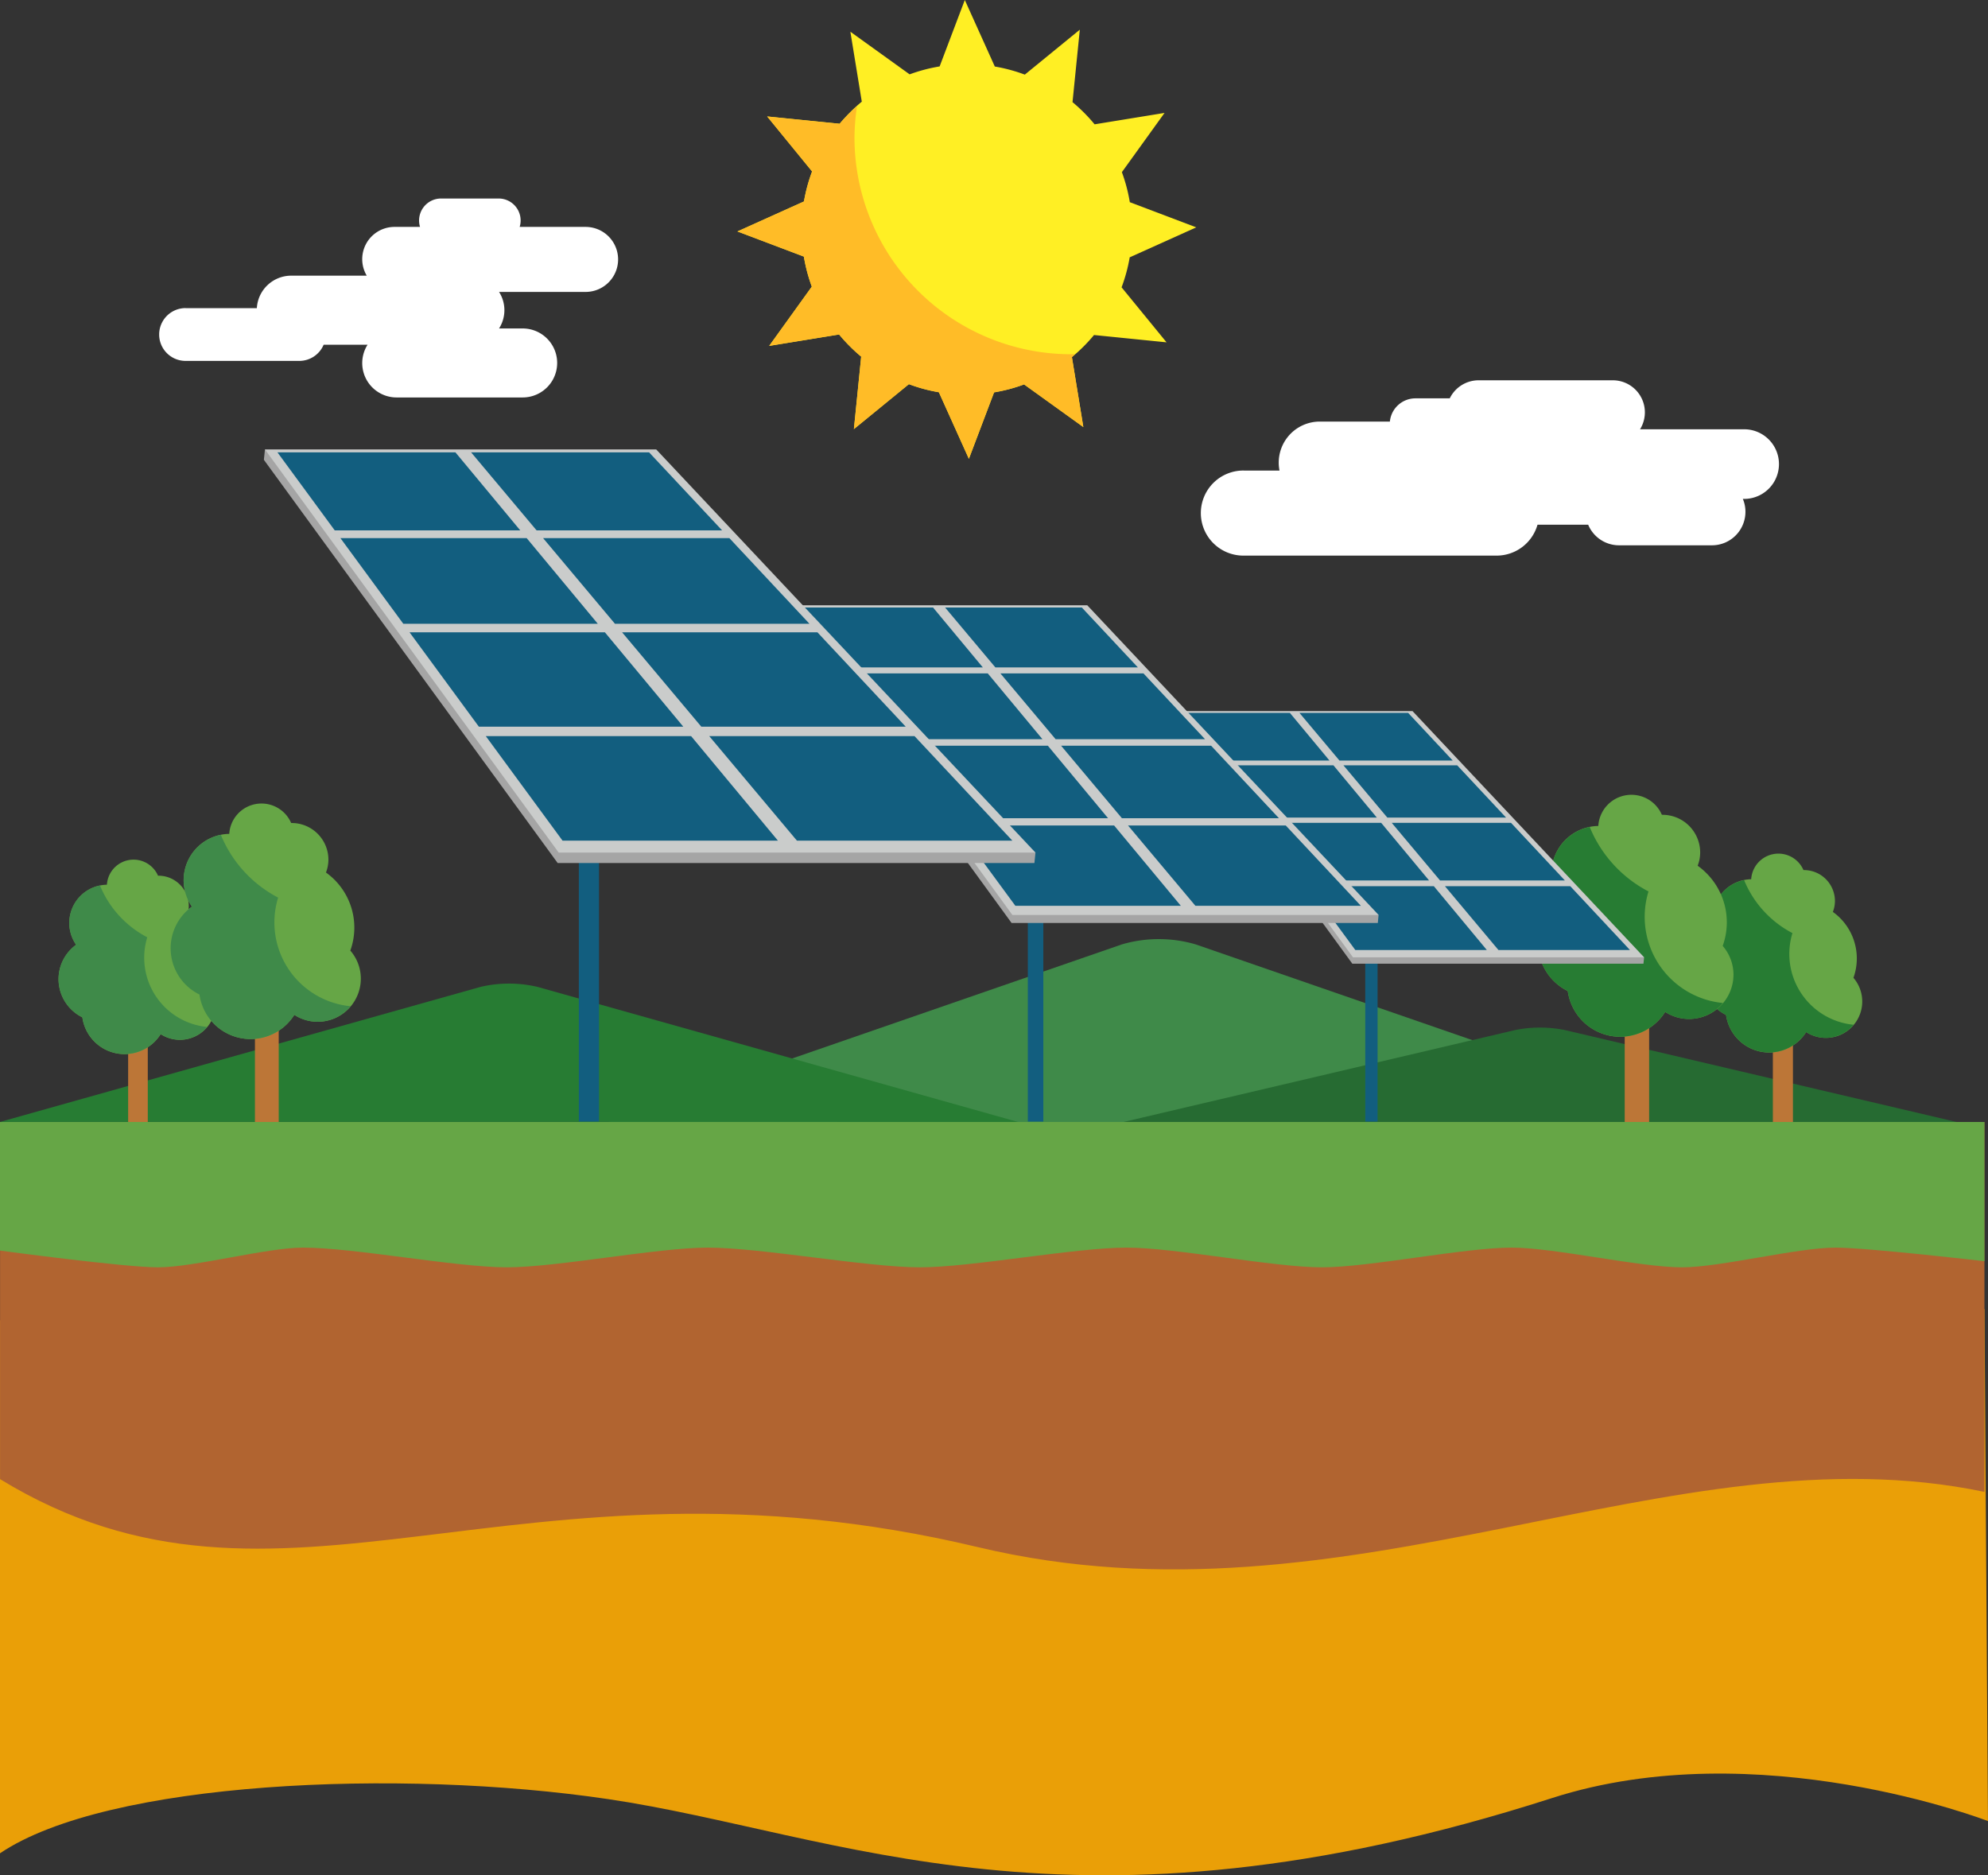<svg xmlns="http://www.w3.org/2000/svg" xmlns:xlink="http://www.w3.org/1999/xlink" width="282.34" height="266.343" viewBox="0 0 282.34 266.343">
  <rect x="0" y="0" width="282.34" height="266.343" fill="#333333" stroke="none"/>
  <defs>
    <clipPath id="clip-path">
      <rect id="Rectángulo_47360" data-name="Rectángulo 47360" width="282.34" height="266.343" fill="none"/>
    </clipPath>
  </defs>
  <g id="Grupo_877766" data-name="Grupo 877766" transform="translate(0 0)">
    <g id="Grupo_877765" data-name="Grupo 877765" transform="translate(0 0)" clip-path="url(#clip-path)">
      <path id="Trazado_270275" data-name="Trazado 270275" d="M44.018,21.408H54.14a4.892,4.892,0,0,1,4.875-4.614H69.75A4.583,4.583,0,0,1,73.722,9.87h3.595a3.124,3.124,0,0,1,3.039-4.034h8.073A3.124,3.124,0,0,1,91.468,9.87h9.363a4.616,4.616,0,0,1,0,9.233H88.54a4.816,4.816,0,0,1,0,5.189h3.353a4.9,4.9,0,0,1,0,9.8H74.012A4.88,4.88,0,0,1,69.866,26.6H63.629a3.752,3.752,0,0,1-3.459,2.3H44.018a3.749,3.749,0,1,1,0-7.5" transform="translate(-17.663 22.358)" fill="#fff"/>
      <path id="Trazado_270276" data-name="Trazado 270276" d="M5.03,58.887l88.227-30.53a18.659,18.659,0,0,1,10.475,0l88.227,30.53Z" transform="translate(66.079 105.772)" fill="#3f8a49"/>
      <path id="Trazado_270277" data-name="Trazado 270277" d="M.333,44.289,58.871,30.548a17.909,17.909,0,0,1,6.952,0l58.543,13.741Z" transform="translate(156.365 115.736)" fill="#266b32"/>
      <path id="Trazado_270278" data-name="Trazado 270278" d="M28.514,48.566,96.753,29.386a17.676,17.676,0,0,1,8.107,0l68.23,19.181Z" transform="translate(-28.514 110.782)" fill="#277c33"/>
      <rect id="Rectángulo_47353" data-name="Rectángulo 47353" width="2.851" height="22.519" transform="translate(251.786 137.305)" fill="#bc7637"/>
      <path id="Trazado_270279" data-name="Trazado 270279" d="M3.7,42.454a6.189,6.189,0,0,1,2.546-5,5.559,5.559,0,0,1,4.474-8.726,3.876,3.876,0,0,1,7.426-1.3l.063,0a4.4,4.4,0,0,1,4.406,4.4,4.287,4.287,0,0,1-.295,1.541,8.127,8.127,0,0,1,2.923,9.359,5.164,5.164,0,0,1-6.716,7.706A6.19,6.19,0,0,1,7.15,48,6.2,6.2,0,0,1,3.7,42.454" transform="translate(237.987 96.148)" fill="#66a646"/>
      <path id="Trazado_270280" data-name="Trazado 270280" d="M6.5,34.477a5.542,5.542,0,0,1,3.469-8.6,14.838,14.838,0,0,0,6.865,7.523A10.108,10.108,0,0,0,25.519,46.42a5.124,5.124,0,0,1-6.74,1.034A6.19,6.19,0,0,1,7.405,45.019,6.177,6.177,0,0,1,6.5,34.477" transform="translate(237.732 99.125)" fill="#277c33"/>
      <rect id="Rectángulo_47354" data-name="Rectángulo 47354" width="3.469" height="27.399" transform="translate(230.745 132.425)" fill="#bc7637"/>
      <path id="Trazado_270281" data-name="Trazado 270281" d="M7.481,44.483a7.522,7.522,0,0,1,3.1-6.078,6.754,6.754,0,0,1,5.44-10.615,4.713,4.713,0,0,1,9.03-1.585l.082,0a5.358,5.358,0,0,1,5.358,5.358,5.257,5.257,0,0,1-.358,1.875,9.877,9.877,0,0,1,3.556,11.388,6.243,6.243,0,0,1,1.532,4.073A6.306,6.306,0,0,1,28.918,55.2a6.231,6.231,0,0,1-3.4-1,7.527,7.527,0,0,1-13.832-2.967,7.527,7.527,0,0,1-4.208-6.745" transform="translate(210.972 89.52)" fill="#66a646"/>
      <path id="Trazado_270282" data-name="Trazado 270282" d="M10.895,34.781a6.747,6.747,0,0,1,4.223-10.47,18.037,18.037,0,0,0,8.349,9.156A12.293,12.293,0,0,0,34.033,49.309a6.215,6.215,0,0,1-8.2,1.261A7.525,7.525,0,0,1,12,47.6a7.508,7.508,0,0,1-1.106-12.823" transform="translate(210.656 93.144)" fill="#277c33"/>
      <rect id="Rectángulo_47355" data-name="Rectángulo 47355" width="2.788" height="22.027" transform="translate(18.2 137.802)" fill="#bc7637"/>
      <path id="Trazado_270283" data-name="Trazado 270283" d="M52.1,42.249A6.045,6.045,0,0,1,54.6,37.364a5.433,5.433,0,0,1,4.372-8.532,3.789,3.789,0,0,1,7.262-1.271l.063-.01a4.306,4.306,0,0,1,4.3,4.31,4.242,4.242,0,0,1-.285,1.507,7.92,7.92,0,0,1,2.855,9.151A5.011,5.011,0,0,1,74.4,45.795a5.067,5.067,0,0,1-5.068,5.068,5.012,5.012,0,0,1-2.725-.807A6.052,6.052,0,0,1,55.484,47.67,6.061,6.061,0,0,1,52.1,42.249" transform="translate(-43.787 96.822)" fill="#66a646"/>
      <path id="Trazado_270284" data-name="Trazado 270284" d="M54.844,34.447a5.424,5.424,0,0,1,3.392-8.416,14.508,14.508,0,0,0,6.716,7.358,9.778,9.778,0,0,0-.435,2.9,9.878,9.878,0,0,0,8.929,9.832,5.009,5.009,0,0,1-6.59,1.015,6.053,6.053,0,0,1-11.122-2.382,6.038,6.038,0,0,1-.889-10.31" transform="translate(-44.036 99.734)" fill="#3f8a49"/>
      <rect id="Rectángulo_47356" data-name="Rectángulo 47356" width="3.377" height="26.674" transform="translate(36.207 133.15)" fill="#bc7637"/>
      <path id="Trazado_270285" data-name="Trazado 270285" d="M47.831,44.184a7.341,7.341,0,0,1,3.02-5.919,6.578,6.578,0,0,1,5.3-10.334,4.589,4.589,0,0,1,8.793-1.541l.077,0A5.215,5.215,0,0,1,70.234,31.6a5.088,5.088,0,0,1-.348,1.821,9.615,9.615,0,0,1,3.459,11.088,6.074,6.074,0,0,1,1.493,3.967,6.122,6.122,0,0,1-9.445,5.16A7.326,7.326,0,0,1,51.928,50.75a7.334,7.334,0,0,1-4.1-6.566" transform="translate(-23.592 90.501)" fill="#66a646"/>
      <path id="Trazado_270286" data-name="Trazado 270286" d="M51.154,34.736a6.573,6.573,0,0,1,4.112-10.194A17.574,17.574,0,0,0,63.4,33.456,11.956,11.956,0,0,0,73.683,48.883,6.057,6.057,0,0,1,65.7,50.11a7.33,7.33,0,0,1-13.47-2.889,7.31,7.31,0,0,1-1.077-12.484" transform="translate(-23.899 94.029)" fill="#3f8a49"/>
      <path id="Trazado_270287" data-name="Trazado 270287" d="M0,117.746V42.052s44.691,9.059,135.884,0c81.835-8.126,145.953-1.609,145.953-1.609l.5,72.723s-32.646-12.678-61.905-3.271c-68.244,21.944-101.31,5.005-134.072.15-29.593-4.392-71.186-2.561-86.362,7.7" transform="translate(0 145.478)" fill="#ea9f07"/>
      <path id="Trazado_270288" data-name="Trazado 270288" d="M281.936,32.982V85.524c-44.478-9.32-90.14,20.442-142.928,7.851-65.828-15.7-99.044,14.7-138.9-9.663V32.982Z" transform="translate(-0.099 126.367)" fill="#b16430"/>
      <path id="Trazado_270289" data-name="Trazado 270289" d="M.1,51.25V32.982H281.941V52.757S265.22,50.829,260.8,50.829c-5.46,0-16.354,2.8-21.809,2.8-6.044,0-18.142-2.8-24.191-2.8-6.735,0-20.21,2.8-26.95,2.8-6.938,0-20.819-2.8-27.752-2.8-7.334,0-22.012,2.8-29.346,2.8-7.527,0-22.592-2.8-30.129-2.8-7.131,0-21.408,2.8-28.539,2.8-7.237,0-21.708-2.8-28.94-2.8-5.155,0-15.461,2.8-20.616,2.8C17.748,53.632.1,51.25.1,51.25" transform="translate(-0.104 126.367)" fill="#66a646"/>
      <rect id="Rectángulo_47357" data-name="Rectángulo 47357" width="1.749" height="41.101" transform="translate(193.897 118.196)" fill="#125e7f"/>
      <path id="Trazado_270290" data-name="Trazado 270290" d="M35.585,56.774H76.932l.092-.9L10.2,20.905l-.092.9Z" transform="translate(156.475 80.096)" fill="#a5a5a5"/>
      <path id="Trazado_270291" data-name="Trazado 270291" d="M35.585,55.874H76.933L44.04,20.9H10.109Z" transform="translate(156.567 80.092)" fill="#cacccb"/>
      <path id="Trazado_270292" data-name="Trazado 270292" d="M21.416,27.726H37.5l-6.329-6.769H15.734Z" transform="translate(168.818 80.294)" fill="#125e7f"/>
      <path id="Trazado_270293" data-name="Trazado 270293" d="M24.329,27.726H40.418l-5.624-6.769H19.357Z" transform="translate(148.398 80.294)" fill="#125e7f"/>
      <path id="Trazado_270294" data-name="Trazado 270294" d="M20.4,29.924H37.265L30.322,22.5H14.166Z" transform="translate(176.632 86.197)" fill="#125e7f"/>
      <path id="Trazado_270295" data-name="Trazado 270295" d="M23.42,29.924H40.287L34.122,22.5H17.965Z" transform="translate(155.255 86.197)" fill="#125e7f"/>
      <path id="Trazado_270296" data-name="Trazado 270296" d="M19.3,32.373H37.03l-7.653-8.184H12.438Z" transform="translate(185.216 92.674)" fill="#125e7f"/>
      <path id="Trazado_270297" data-name="Trazado 270297" d="M22.441,32.373H40.168l-6.8-8.184H16.431Z" transform="translate(162.788 92.674)" fill="#125e7f"/>
      <path id="Trazado_270298" data-name="Trazado 270298" d="M18.129,35.12H36.807l-8.479-9.069h-17.8Z" transform="translate(194.685 99.812)" fill="#125e7f"/>
      <path id="Trazado_270299" data-name="Trazado 270299" d="M21.389,35.12H40.068L32.54,26.051H14.732Z" transform="translate(171.097 99.812)" fill="#125e7f"/>
      <rect id="Rectángulo_47358" data-name="Rectángulo 47358" width="2.198" height="51.701" transform="translate(145.977 107.596)" fill="#125e7f"/>
      <path id="Trazado_270300" data-name="Trazado 270300" d="M49.96,62.914h52.015l.111-1.135L18.025,17.793l-.111,1.135Z" transform="translate(93.705 68.171)" fill="#a5a5a5"/>
      <path id="Trazado_270301" data-name="Trazado 270301" d="M49.961,61.778h52.01L60.595,17.793H17.914Z" transform="translate(93.82 68.171)" fill="#cacccb"/>
      <path id="Trazado_270302" data-name="Trazado 270302" d="M32.135,26.371H52.374l-7.967-8.513H24.989Z" transform="translate(109.233 68.422)" fill="#125e7f"/>
      <path id="Trazado_270303" data-name="Trazado 270303" d="M35.8,26.371H56.038l-7.073-8.513H29.547Z" transform="translate(83.547 68.422)" fill="#125e7f"/>
      <path id="Trazado_270304" data-name="Trazado 270304" d="M30.853,29.14h21.22L43.333,19.8H23.016Z" transform="translate(119.065 75.844)" fill="#125e7f"/>
      <path id="Trazado_270305" data-name="Trazado 270305" d="M34.656,29.14h21.22L48.117,19.8H27.8Z" transform="translate(92.171 75.844)" fill="#125e7f"/>
      <path id="Trazado_270306" data-name="Trazado 270306" d="M29.481,32.218h22.3l-9.634-10.3H20.843Z" transform="translate(129.857 83.994)" fill="#125e7f"/>
      <path id="Trazado_270307" data-name="Trazado 270307" d="M33.426,32.218h22.3l-8.552-10.3H25.865Z" transform="translate(101.645 83.994)" fill="#125e7f"/>
      <path id="Trazado_270308" data-name="Trazado 270308" d="M28.006,35.673h23.5L40.838,24.266h-22.4Z" transform="translate(141.765 92.973)" fill="#125e7f"/>
      <path id="Trazado_270309" data-name="Trazado 270309" d="M32.1,35.673H55.6L46.126,24.266h-22.4Z" transform="translate(112.101 92.973)" fill="#125e7f"/>
      <rect id="Rectángulo_47359" data-name="Rectángulo 47359" width="2.865" height="67.307" transform="translate(82.207 91.991)" fill="#125e7f"/>
      <path id="Trazado_270310" data-name="Trazado 270310" d="M69.719,71.952h67.713l.15-1.478L28.15,13.212,28,14.69Z" transform="translate(9.478 50.618)" fill="#a5a5a5"/>
      <path id="Trazado_270311" data-name="Trazado 270311" d="M69.719,70.474h67.713L83.566,13.212H28Z" transform="translate(9.628 50.618)" fill="#cacccb"/>
      <path id="Trazado_270312" data-name="Trazado 270312" d="M46.512,24.381H72.858L62.49,13.3H37.212Z" transform="translate(29.695 50.946)" fill="#125e7f"/>
      <path id="Trazado_270313" data-name="Trazado 270313" d="M51.282,24.381H77.628L68.424,13.3H43.146Z" transform="translate(-3.743 50.946)" fill="#125e7f"/>
      <path id="Trazado_270314" data-name="Trazado 270314" d="M44.848,27.981H72.47L61.1,15.82H34.644Z" transform="translate(42.489 60.611)" fill="#125e7f"/>
      <path id="Trazado_270315" data-name="Trazado 270315" d="M49.794,27.981H77.416L67.318,15.82H40.866Z" transform="translate(7.484 60.611)" fill="#125e7f"/>
      <path id="Trazado_270316" data-name="Trazado 270316" d="M43.061,31.991H72.093l-12.538-13.4H31.814Z" transform="translate(56.54 71.218)" fill="#125e7f"/>
      <path id="Trazado_270317" data-name="Trazado 270317" d="M48.194,31.991H77.226l-11.132-13.4H38.352Z" transform="translate(19.816 71.218)" fill="#125e7f"/>
      <path id="Trazado_270318" data-name="Trazado 270318" d="M41.135,36.487H71.728L57.837,21.64H28.68Z" transform="translate(72.048 82.91)" fill="#125e7f"/>
      <path id="Trazado_270319" data-name="Trazado 270319" d="M46.47,36.487H77.058L64.728,21.64H35.57Z" transform="translate(33.425 82.91)" fill="#125e7f"/>
      <path id="Trazado_270320" data-name="Trazado 270320" d="M12.189,24h5.054a5.825,5.825,0,0,1,5.749-6.957h9.924a3.649,3.649,0,0,1,3.624-3.3h4.88a4.56,4.56,0,0,1,4.092-2.565H64.557a4.554,4.554,0,0,1,3.889,6.957H83.231a4.945,4.945,0,0,1,0,9.89h-.184a4.693,4.693,0,0,1,.367,1.831,4.759,4.759,0,0,1-4.759,4.759H65.47a4.752,4.752,0,0,1-4.392-2.928H53.884a6.039,6.039,0,0,1-5.807,4.392H12.189a6.042,6.042,0,1,1,0-12.083" transform="translate(164.477 42.834)" fill="#fff"/>
      <path id="Trazado_270321" data-name="Trazado 270321" d="M33.839,40.71a23.288,23.288,0,0,1-1.131-4.266l-9.436-3.57,9.45-4.261a23.291,23.291,0,0,1,1.155-4.261L27.5,16.543l10.291,1.034a23.522,23.522,0,0,1,3.145-3.136L39.313,4.508l8.416,6.054a23.228,23.228,0,0,1,4.261-1.126L55.566,0l4.261,9.45a23.279,23.279,0,0,1,4.261,1.15L71.9,4.218,70.863,14.509A23.848,23.848,0,0,1,74,17.659l9.933-1.619-6.059,8.412A23.289,23.289,0,0,1,79,28.718l9.436,3.575-9.45,4.257a23.289,23.289,0,0,1-1.155,4.261l6.387,7.812-10.3-1.039a23.558,23.558,0,0,1-3.145,3.14L72.4,60.654,63.988,54.6a23.79,23.79,0,0,1-4.266,1.131l-3.575,9.436L51.89,55.711a23.174,23.174,0,0,1-4.261-1.15l-7.812,6.382L40.85,50.653a23.812,23.812,0,0,1-3.136-3.145l-9.929,1.619Z" transform="translate(81.458 -0.002)" fill="#ffef24"/>
      <path id="Trazado_270322" data-name="Trazado 270322" d="M36.029,24.456l-9.436-3.575,9.45-4.257A23.29,23.29,0,0,1,37.2,12.363L30.816,4.55,41.107,5.589A23.681,23.681,0,0,1,43.571,3.13a30.951,30.951,0,0,0-.353,4.421A30.775,30.775,0,0,0,73.989,38.322c.188,0,.367-.024.551-.029-.155.135-.28.309-.44.44l1.619,9.933L67.3,42.608a22.76,22.76,0,0,1-4.261,1.131l-3.575,9.436L55.2,43.724a23.384,23.384,0,0,1-4.261-1.15l-7.808,6.382L44.17,38.665a23.848,23.848,0,0,1-3.136-3.15l-9.929,1.619,6.054-8.412a23.287,23.287,0,0,1-1.131-4.266" transform="translate(78.138 11.99)" fill="#ffbc27"/>
    </g>
  </g>
</svg>
